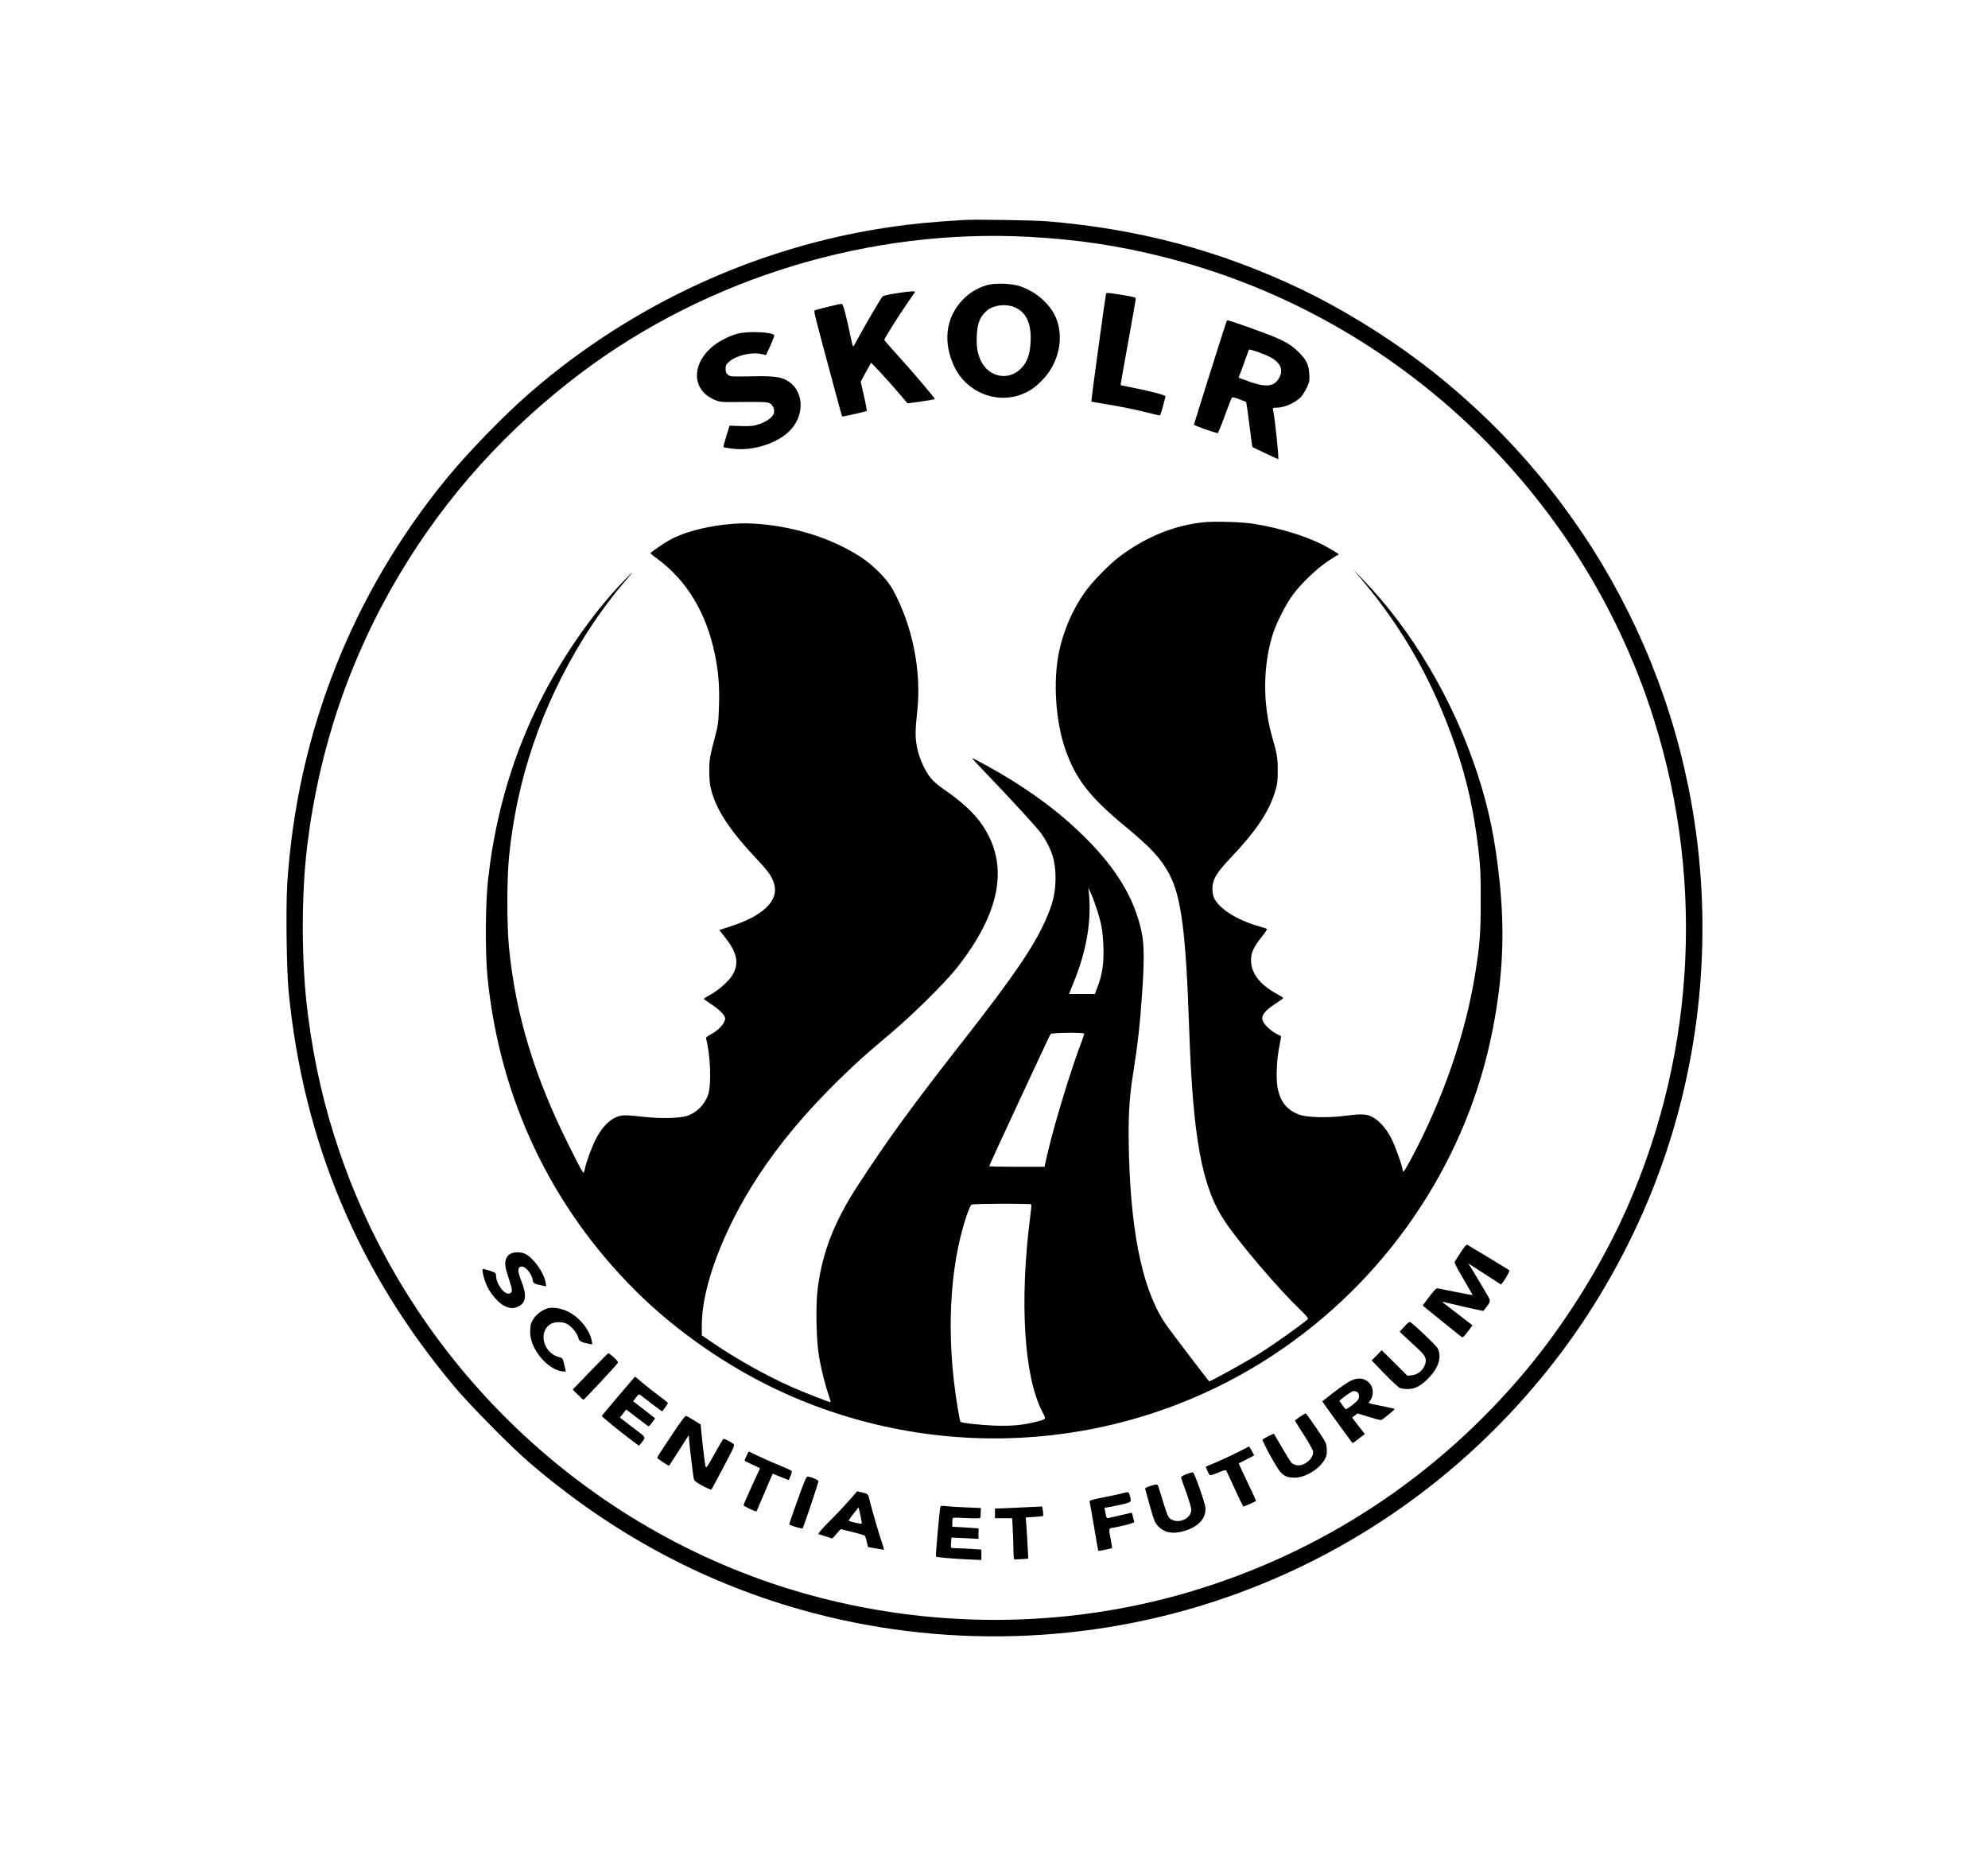 <?xml version="1.0" standalone="no"?>
<!DOCTYPE svg PUBLIC "-//W3C//DTD SVG 20010904//EN"
 "http://www.w3.org/TR/2001/REC-SVG-20010904/DTD/svg10.dtd">
<svg version="1.0" xmlns="http://www.w3.org/2000/svg"
 width="2048pt" height="1912pt" viewBox="0 0 2048 1912"
 preserveAspectRatio="xMidYMid meet">

<g transform="translate(0,1912) scale(0.1,-0.1)"
fill="#000000" stroke="none">
<path d="M9935 16854 c-343 -21 -525 -38 -770 -74 -1369 -201 -2666 -800
-3718 -1717 -260 -227 -623 -601 -841 -866 -982 -1198 -1548 -2637 -1647
-4185 -15 -245 -7 -892 15 -1112 153 -1551 721 -2897 1720 -4080 150 -178 564
-598 741 -751 797 -691 1695 -1192 2674 -1490 1426 -435 2973 -421 4386 38
1428 463 2678 1358 3586 2566 378 502 701 1078 939 1672 430 1073 597 2253
484 3415 -198 2042 -1243 3898 -2889 5133 -367 276 -818 550 -1211 738 -837
398 -1667 620 -2614 699 -126 11 -744 21 -855 14z m665 -174 c496 -27 917 -89
1381 -206 2335 -583 4240 -2341 5011 -4624 572 -1695 490 -3538 -229 -5170
-256 -580 -630 -1182 -1036 -1670 -919 -1103 -2119 -1892 -3491 -2295 -1286
-377 -2683 -377 -3986 0 -2214 641 -4005 2350 -4751 4535 -159 464 -264 922
-328 1425 -67 522 -69 1213 -6 1733 123 1009 444 1949 958 2807 479 801 1106
1494 1869 2068 1304 979 2975 1485 4608 1397z"/>
<path d="M10165 16182 c-100 -30 -180 -79 -252 -155 -171 -182 -201 -435 -81
-686 122 -256 421 -382 681 -288 91 33 155 77 232 159 190 201 229 507 91 713
-74 110 -194 201 -326 246 -91 30 -262 36 -345 11z m285 -226 c121 -50 177
-168 167 -356 -6 -128 -32 -204 -91 -268 -128 -140 -339 -103 -422 73 -35 75
-47 148 -41 260 6 133 37 203 113 262 68 52 190 65 274 29z"/>
<path d="M9230 16098 c-69 -10 -130 -25 -137 -31 -18 -19 -162 -263 -234 -396
-35 -67 -66 -121 -69 -121 -3 0 -11 26 -18 58 -54 261 -86 382 -101 382 -22 0
-264 -59 -278 -68 -12 -7 -7 -26 217 -857 34 -126 63 -232 65 -235 3 -5 244
49 254 57 3 2 -10 70 -28 152 l-34 149 53 98 54 98 90 -95 c50 -53 135 -147
188 -210 l97 -114 141 19 c77 11 140 22 140 26 0 11 -235 288 -381 448 -76 84
-139 156 -139 161 0 13 151 254 229 366 43 61 81 116 85 123 10 17 -40 14
-194 -10z"/>
<path d="M11395 16096 c-8 -24 -156 -1108 -152 -1112 2 -3 60 -13 128 -24 171
-28 313 -56 451 -91 64 -16 121 -29 126 -29 4 0 19 42 32 93 13 50 25 97 27
103 5 13 -172 59 -357 94 -57 11 -104 21 -106 22 -1 2 33 199 77 437 43 239
79 442 79 452 0 18 -5 19 -218 53 -61 10 -85 10 -87 2z"/>
<path d="M12635 15808 c-23 -65 -335 -1055 -335 -1063 1 -8 171 -69 244 -88 4
-1 37 79 73 178 36 99 69 184 74 189 5 6 36 -1 78 -18 l69 -27 12 -77 c6 -42
20 -146 30 -230 10 -85 20 -155 22 -157 5 -5 261 -125 266 -125 10 0 -35 430
-53 508 -5 20 -2 22 33 22 91 0 216 59 267 126 14 19 38 59 52 90 22 49 25 66
21 133 -6 96 -30 146 -112 226 -80 78 -146 116 -319 182 -154 59 -394 143
-409 143 -5 0 -11 -6 -13 -12z m472 -379 c90 -56 114 -126 70 -203 -56 -100
-149 -102 -389 -7 l-28 10 31 83 c17 46 40 108 50 138 11 30 21 60 24 67 4 13
184 -52 242 -88z"/>
<path d="M7605 15684 c-98 -24 -218 -88 -288 -154 -161 -150 -183 -348 -53
-468 24 -22 69 -50 102 -63 57 -22 68 -23 296 -20 197 2 242 -1 267 -13 36
-19 56 -71 42 -108 -15 -40 -78 -84 -152 -108 -58 -19 -86 -22 -186 -19 l-117
4 -34 -108 c-18 -60 -32 -111 -29 -113 2 -3 43 -10 91 -16 218 -29 488 61 611
205 143 167 118 407 -52 500 -69 37 -146 45 -378 40 -188 -4 -201 -3 -225 16
-19 15 -25 29 -25 62 0 36 6 46 39 75 74 64 231 100 334 76 l43 -10 45 96 c24
53 42 102 40 108 -13 33 -258 45 -371 18z"/>
<path d="M12400 13740 c-302 -32 -592 -149 -860 -349 -108 -80 -286 -261 -363
-370 -127 -179 -222 -398 -267 -616 -63 -305 -36 -713 65 -1005 106 -305 252
-492 615 -792 266 -220 365 -326 453 -488 125 -229 174 -602 207 -1580 39
-1150 131 -1651 370 -2005 155 -230 551 -694 774 -907 58 -55 87 -90 81 -96
-60 -55 -358 -267 -495 -352 -151 -95 -504 -290 -524 -290 -3 0 -291 377 -423
555 -245 331 -377 908 -402 1757 -11 385 -1 591 43 863 44 273 71 512 91 810
24 334 23 516 -4 642 -72 344 -258 655 -590 983 -214 212 -445 392 -746 581
-127 80 -404 234 -409 228 -2 -2 50 -60 117 -129 275 -286 560 -596 598 -652
104 -153 144 -279 143 -458 -1 -150 -28 -262 -102 -428 -124 -278 -335 -587
-852 -1247 -523 -668 -772 -1010 -1078 -1480 -246 -378 -367 -685 -417 -1059
-24 -178 -17 -546 14 -721 22 -126 66 -299 101 -399 11 -33 19 -60 18 -62 -5
-4 -300 112 -408 160 -257 115 -560 284 -802 449 l-118 80 0 106 c0 399 227
997 585 1541 221 335 482 647 821 980 190 186 269 257 534 480 220 184 562
521 684 675 456 575 545 1064 266 1475 -85 125 -214 244 -413 380 -43 29 -96
76 -118 104 -62 77 -118 202 -141 313 -21 102 -21 175 2 383 44 412 -51 880
-254 1249 -55 102 -199 248 -326 331 -307 201 -721 328 -1130 347 -274 12
-637 -59 -830 -164 -66 -35 -210 -134 -210 -143 1 -3 33 -29 73 -58 303 -222
505 -559 592 -986 37 -185 48 -318 42 -526 -5 -166 -9 -197 -37 -305 -58 -217
-63 -246 -63 -370 0 -91 5 -139 21 -198 57 -211 194 -416 475 -715 116 -122
154 -178 174 -255 44 -169 -119 -324 -455 -432 l-112 -36 47 -60 c138 -171
162 -279 88 -405 -34 -59 -140 -153 -223 -199 -40 -22 -72 -42 -72 -45 0 -3
34 -27 75 -54 84 -54 145 -116 145 -147 0 -51 -66 -123 -156 -170 -36 -19 -44
-28 -39 -44 44 -162 55 -463 21 -569 -35 -105 -119 -190 -219 -222 -78 -25
-275 -29 -441 -10 -76 9 -164 16 -195 16 -116 0 -220 -85 -304 -247 -43 -85
-100 -239 -113 -309 -3 -19 -9 -34 -13 -34 -9 0 -33 45 -146 270 -358 714
-552 1351 -621 2045 -23 229 -23 704 0 940 79 796 334 1547 764 2245 120 196
288 427 421 580 109 126 110 131 7 26 -166 -169 -346 -392 -508 -631 -501
-736 -799 -1551 -900 -2455 -28 -257 -31 -755 -5 -1015 126 -1241 650 -2350
1522 -3220 423 -423 984 -809 1538 -1058 1646 -742 3554 -589 5051 405 1131
751 1937 1923 2220 3230 123 567 153 1068 96 1623 -45 439 -111 762 -230 1125
-247 756 -674 1479 -1180 2000 l-102 105 81 -95 c436 -514 749 -1069 976
-1731 119 -347 190 -670 237 -1074 19 -170 23 -248 22 -520 0 -330 -8 -438
-55 -735 -98 -622 -332 -1302 -661 -1917 -67 -125 -88 -154 -88 -118 0 34 -74
241 -116 326 -53 105 -133 193 -206 227 -58 27 -114 28 -281 6 -171 -22 -391
-16 -466 14 -122 48 -187 127 -217 261 -21 94 -14 299 16 445 11 55 19 101 17
102 -1 1 -21 11 -45 23 -54 27 -118 85 -138 124 -30 57 5 109 127 188 43 28
79 54 79 58 0 3 -28 21 -63 40 -179 98 -269 215 -269 348 -1 78 27 138 111
243 33 41 57 78 53 81 -4 3 -43 16 -87 28 -226 64 -414 185 -461 297 -8 18
-14 58 -14 87 0 96 40 164 189 321 261 275 395 475 457 683 23 74 27 107 27
213 0 129 -7 174 -58 350 -99 341 -95 743 11 1069 39 117 137 307 208 401 85
113 241 262 353 337 50 33 97 63 104 65 18 7 19 6 -82 66 -190 113 -493 211
-799 258 -120 18 -389 25 -500 14z m-1106 -3970 c52 -157 67 -240 73 -400 6
-171 -10 -287 -58 -411 l-30 -79 -133 0 -133 0 53 133 c132 329 181 636 150
922 l-5 40 24 -50 c13 -27 40 -97 59 -155z m-124 -1299 c0 -5 -12 -40 -26 -77
-111 -292 -279 -842 -349 -1141 -14 -59 -27 -118 -30 -130 l-5 -23 -285 0
c-157 0 -285 3 -285 6 0 9 622 1348 633 1362 11 14 347 18 347 3z m-546 -1759
c3 -5 -2 -57 -10 -117 -114 -888 -65 -1665 128 -2027 37 -70 39 -68 -77 -97
-134 -34 -256 -44 -430 -37 -144 6 -329 27 -341 39 -3 2 -16 69 -29 148 -120
719 -88 1432 91 1971 20 60 43 112 52 118 20 11 609 13 616 2z"/>
<path d="M15048 6218 c-30 -45 -58 -89 -62 -96 -5 -8 19 -57 62 -130 38 -64
81 -139 96 -166 l28 -48 -43 7 c-37 6 -224 43 -310 61 -22 5 -32 -4 -85 -71
-80 -105 -79 -104 -74 -108 53 -44 389 -315 398 -321 13 -8 24 4 84 84 l27 37
-135 104 c-75 57 -146 112 -158 122 l-21 18 25 -6 c14 -3 70 -16 125 -29 55
-14 140 -33 188 -43 l88 -18 24 30 c49 62 52 73 26 118 -40 71 -159 270 -183
307 l-23 35 25 -16 c14 -9 90 -58 169 -109 l144 -93 21 26 c27 34 71 115 66
120 -13 10 -424 259 -435 264 -9 3 -33 -25 -67 -79z"/>
<path d="M5253 6200 c-22 -13 -35 -31 -43 -59 -12 -46 -5 -84 40 -219 31 -94
31 -117 -1 -127 -53 -17 -139 99 -139 186 0 25 -6 29 -66 49 -36 12 -68 19
-71 16 -11 -11 17 -122 48 -183 35 -73 117 -167 168 -192 62 -32 95 -34 145
-13 86 38 96 115 37 265 -36 89 -39 132 -13 146 40 22 117 -58 129 -134 6 -37
16 -42 110 -61 l31 -6 -9 47 c-19 102 -132 256 -213 290 -49 21 -115 19 -153
-5z"/>
<path d="M5640 5641 c-82 -26 -152 -94 -171 -163 -6 -24 -9 -72 -6 -106 13
-166 182 -360 329 -380 33 -4 40 -2 36 9 -3 8 -11 40 -18 72 -11 49 -17 58
-39 63 -170 34 -234 261 -99 344 41 25 117 26 164 4 47 -22 110 -97 121 -142
9 -39 27 -50 112 -66 l33 -6 -6 38 c-20 112 -132 248 -250 303 -69 32 -159 46
-206 30z"/>
<path d="M14467 5454 l-48 -53 73 -69 c40 -37 95 -88 121 -112 79 -72 92 -112
57 -180 -25 -50 -71 -81 -126 -88 l-45 -5 -132 132 -133 131 -51 -53 -52 -52
132 -137 c73 -76 145 -142 160 -148 16 -5 52 -10 81 -10 74 0 141 36 219 120
100 105 131 213 87 300 -16 31 -243 248 -285 272 -5 3 -32 -19 -58 -48z"/>
<path d="M6081 4993 l-181 -188 52 -52 c29 -29 55 -53 59 -53 7 0 340 356 353
379 6 9 -6 27 -40 57 -27 24 -52 44 -56 44 -3 0 -88 -84 -187 -187z"/>
<path d="M6371 4739 c-94 -110 -171 -203 -171 -207 1 -8 190 -162 304 -247
l78 -59 25 29 c48 60 50 55 -60 138 -56 42 -115 87 -131 100 l-30 24 33 41 32
42 107 -82 c59 -45 112 -85 118 -90 6 -4 23 10 42 37 l31 44 -113 88 -114 88
30 38 c29 37 30 37 53 20 13 -10 66 -51 119 -92 53 -41 98 -72 99 -70 2 2 15
21 30 41 15 20 27 40 27 45 -1 4 -38 35 -83 68 -45 33 -121 92 -169 132 l-86
72 -171 -200z"/>
<path d="M13915 4896 c-27 -13 -104 -65 -170 -116 -66 -52 -121 -94 -123 -96
-2 -1 259 -363 312 -431 1 -1 30 20 64 46 l62 48 -65 83 c-36 46 -65 84 -65
86 0 1 13 12 28 23 l28 20 113 -35 c63 -19 119 -34 126 -34 14 0 148 110 142
116 -2 2 -62 16 -133 30 -71 14 -130 27 -132 29 -3 2 6 18 18 35 27 38 30 105
6 146 -44 74 -122 92 -211 50z m66 -116 c21 -12 25 -50 10 -79 -14 -25 -118
-104 -129 -97 -5 3 -21 23 -37 46 l-28 40 28 22 c52 43 108 78 122 78 8 0 23
-5 34 -10z"/>
<path d="M13392 4525 c-28 -20 -52 -37 -52 -40 0 -2 41 -68 91 -145 50 -77 93
-155 96 -173 10 -69 -91 -155 -167 -142 -19 4 -43 14 -52 22 -10 9 -54 79 -99
157 -45 77 -83 143 -85 145 -4 4 -102 -45 -117 -59 -10 -9 146 -294 182 -333
41 -45 79 -60 149 -60 113 1 261 93 314 197 15 30 19 53 16 100 -3 59 -8 67
-107 214 -57 83 -106 152 -110 152 -3 0 -30 -16 -59 -35z"/>
<path d="M6913 4325 c-79 -117 -143 -217 -143 -222 0 -9 119 -88 124 -82 2 2
48 74 102 159 l99 155 7 -80 c9 -98 38 -330 45 -368 5 -22 22 -36 90 -73 47
-26 88 -43 92 -38 5 5 61 110 126 233 113 214 117 225 99 238 -33 25 -94 54
-103 49 -4 -3 -46 -73 -92 -157 -71 -129 -84 -147 -90 -127 -7 20 -27 186 -45
368 l-6 65 -67 42 c-37 23 -74 44 -82 47 -10 4 -57 -59 -156 -209z"/>
<path d="M12770 4169 c-85 -44 -210 -101 -312 -143 l-37 -16 17 -41 c9 -23 21
-43 28 -46 7 -2 45 10 84 27 40 18 76 28 80 23 4 -4 45 -90 90 -190 45 -101
86 -183 91 -183 7 0 111 47 128 57 2 2 -37 89 -88 194 -51 105 -91 192 -89
194 2 1 37 19 78 40 41 21 77 39 79 41 3 3 -48 95 -52 93 -1 -1 -45 -24 -97
-50z"/>
<path d="M7691 4123 c-11 -24 -21 -46 -21 -49 0 -3 36 -22 80 -42 l80 -37 -85
-185 c-47 -102 -85 -190 -85 -196 0 -11 127 -71 134 -63 1 2 31 72 66 154 35
83 72 169 82 192 l18 41 83 -33 82 -33 18 41 c10 22 16 45 13 51 -2 6 -48 29
-102 50 -55 22 -154 65 -220 96 l-121 57 -22 -44z"/>
<path d="M12225 3935 c-44 -17 -59 -28 -57 -40 2 -9 26 -78 54 -153 27 -76 50
-154 50 -175 1 -89 -125 -149 -208 -98 -33 20 -33 20 -122 309 -15 51 -17 53
-46 46 -52 -11 -101 -31 -99 -40 1 -5 23 -85 49 -178 44 -156 51 -172 88 -212
61 -62 143 -79 251 -50 157 42 242 131 233 245 -4 48 -106 341 -127 362 -3 4
-33 -4 -66 -16z"/>
<path d="M8217 3668 c-48 -134 -87 -246 -87 -250 0 -11 131 -51 140 -42 6 8
154 447 162 483 3 13 -77 48 -113 50 -12 1 -38 -61 -102 -241z"/>
<path d="M8742 3656 c-50 -56 -142 -154 -207 -218 -73 -74 -112 -120 -103
-122 7 -3 42 -14 78 -25 l65 -20 43 48 42 48 123 -30 c67 -16 125 -34 128 -39
3 -5 12 -33 19 -63 l13 -53 81 -14 c44 -8 82 -14 83 -13 2 1 -8 35 -22 76 -33
96 -109 358 -126 432 -14 66 -16 68 -81 83 l-47 11 -89 -101z m135 -232 c-5
-6 -125 21 -133 29 -3 3 18 35 48 72 l53 67 18 -82 c11 -45 17 -84 14 -86z"/>
<path d="M11557 3735 c-26 -7 -113 -26 -192 -41 -118 -23 -144 -31 -140 -44 2
-8 23 -125 46 -260 22 -135 42 -246 43 -247 3 -3 136 24 141 29 3 3 -4 47 -14
99 -20 96 -18 108 18 109 8 0 63 12 122 26 70 16 106 30 104 37 -2 7 -9 30
-14 53 l-11 41 -122 -28 c-68 -16 -126 -29 -130 -29 -8 0 -14 20 -23 71 l-7
36 44 7 c23 4 85 16 136 28 100 23 100 23 81 91 -11 41 -13 41 -82 22z"/>
<path d="M9687 3593 c-9 -32 -50 -503 -45 -509 8 -7 165 -21 336 -29 l132 -6
0 54 0 54 -97 6 c-54 4 -124 7 -155 7 -31 0 -59 3 -61 8 -2 4 -2 29 1 55 l4
48 139 -7 139 -7 0 47 c0 25 1 49 3 54 1 4 -11 8 -28 9 -16 1 -78 5 -137 9
l-108 6 0 43 c0 24 3 46 8 48 4 3 69 2 145 -2 118 -5 137 -4 138 9 0 8 1 33 2
55 l2 40 -150 6 c-83 3 -176 9 -207 13 -49 6 -57 5 -61 -11z"/>
<path d="M10495 3589 c-71 -3 -156 -7 -187 -8 l-58 -1 0 -50 0 -50 88 0 89 0
6 -112 c4 -62 7 -157 7 -210 0 -53 3 -99 8 -101 4 -2 38 -2 76 1 l69 5 -7 136
c-4 75 -9 170 -13 212 l-6 76 88 6 c48 3 89 8 91 10 2 2 1 25 -2 50 l-7 47
-56 -2 c-31 -1 -114 -5 -186 -9z"/>
</g>
</svg>
